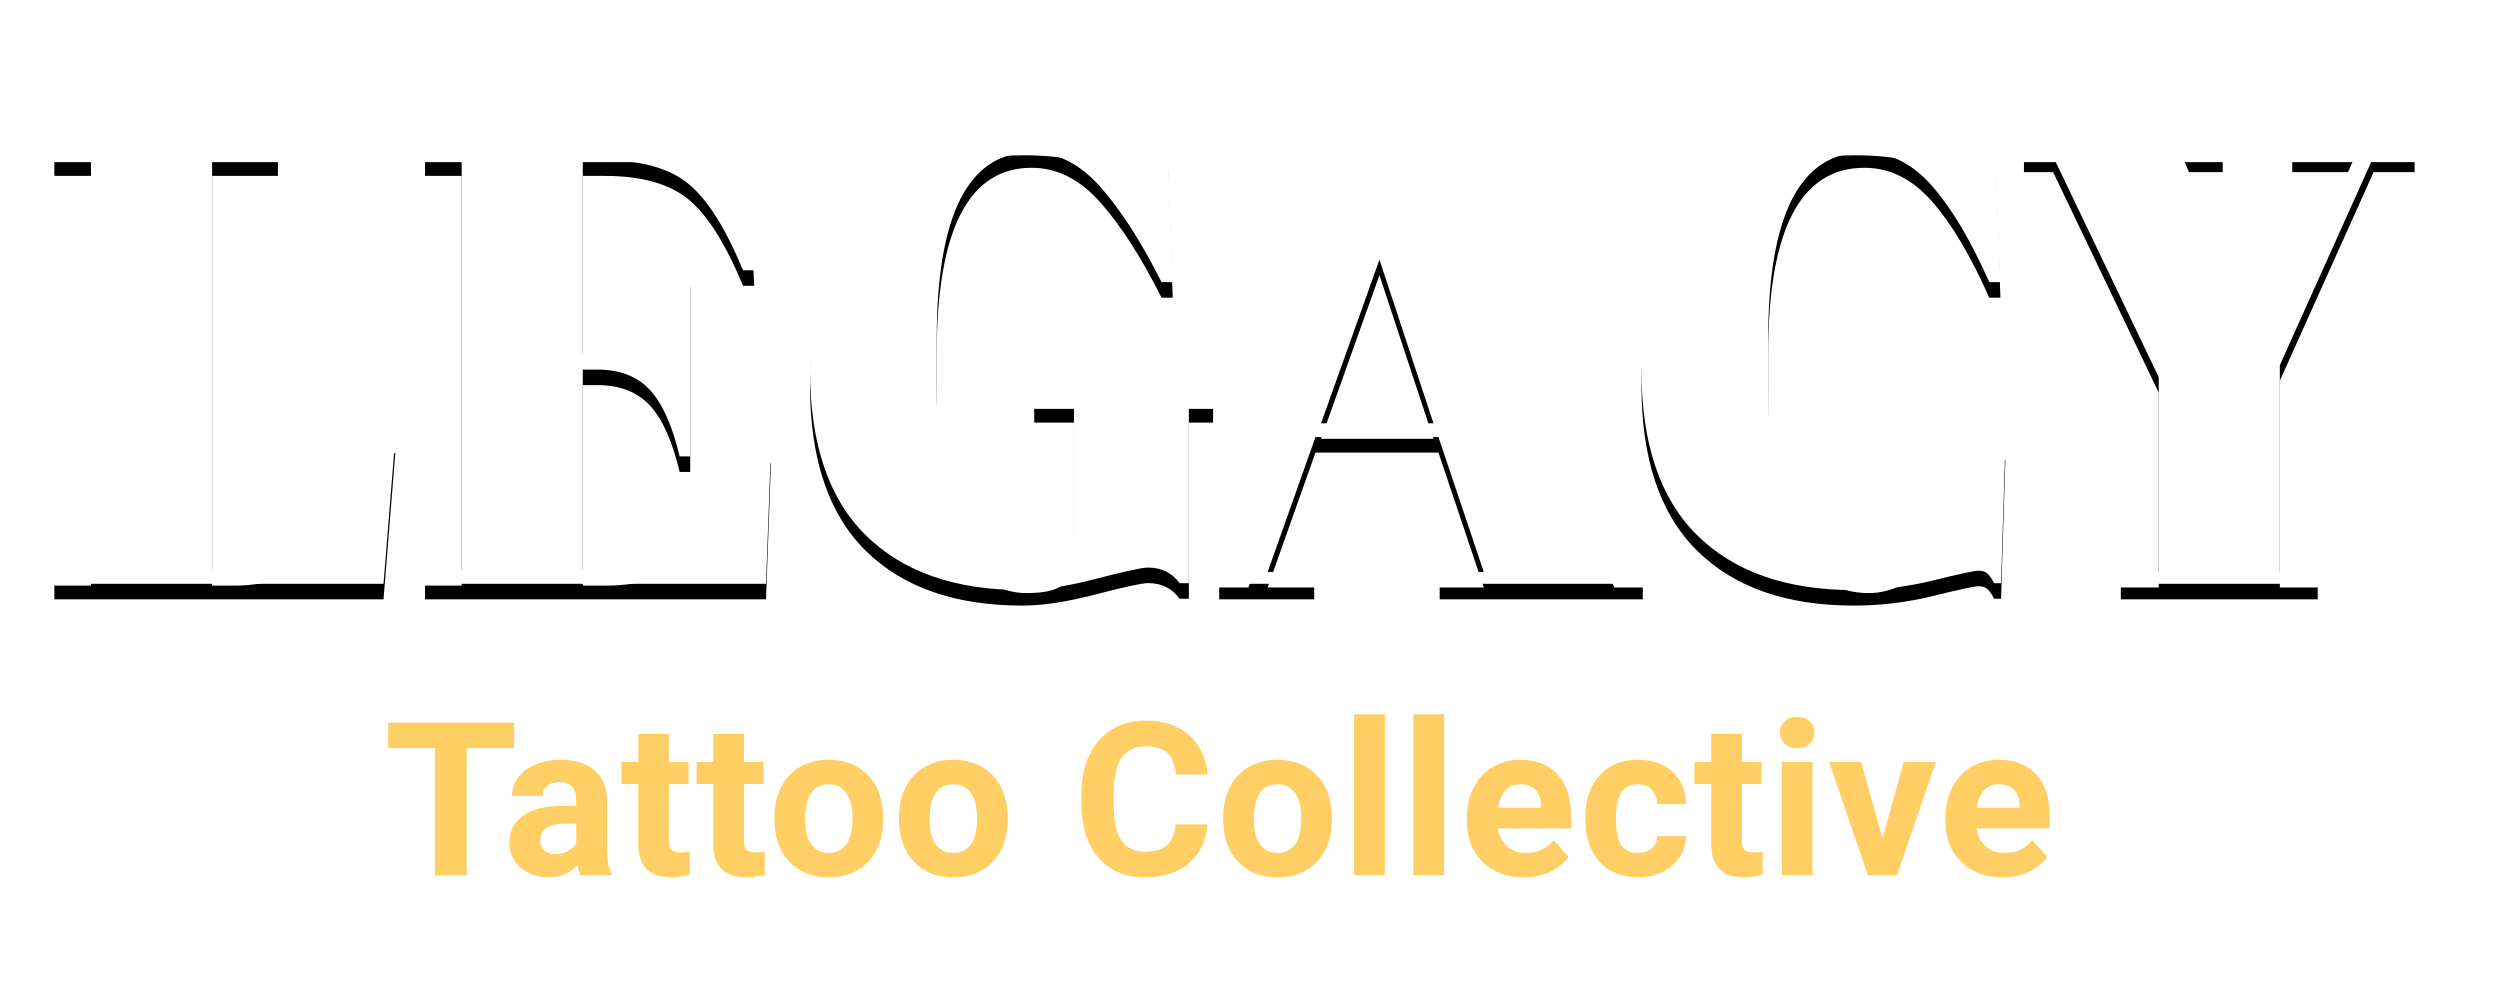 <?xml version="1.0" encoding="UTF-8"?>
<svg width="322px" height="129px" viewBox="0 0 322 129" version="1.1" xmlns="http://www.w3.org/2000/svg" xmlns:xlink="http://www.w3.org/1999/xlink">
    <!-- Generator: Sketch 63.1 (92452) - https://sketch.com -->
    <title>legacy-tattoo-main-logo__short</title>
    <desc>Created with Sketch.</desc>
    <defs>
        <path d="M49.397,75.196 L50.917,56.372 L49.237,56.372 C46.464,62.164 43.731,66.454 41.037,69.243 C38.344,72.031 34.731,73.426 30.198,73.426 L30.198,73.426 L27.318,73.426 L27.318,20.655 L35.798,20.655 L35.798,18.885 L7,18.885 L7,20.655 L11.72,20.655 L11.72,73.426 L7,73.426 L7,75.196 L49.397,75.196 Z M98.662,75.196 L99.302,57.659 L97.702,57.659 C96.422,62.271 94.062,66.052 90.622,69.001 C87.183,71.951 83.01,73.426 78.103,73.426 L78.103,73.426 L75.063,73.426 L75.063,47.603 L76.983,47.603 C79.81,47.603 82.036,48.461 83.663,50.178 C85.289,51.894 86.583,54.763 87.542,58.785 L87.542,58.785 L88.902,58.785 L88.902,34.974 L87.702,34.974 C87.009,38.191 85.809,40.752 84.103,42.656 C82.396,44.56 80.29,45.512 77.783,45.512 L77.783,45.512 L75.063,45.512 L75.063,20.655 L77.863,20.655 C82.61,20.655 86.209,21.66 88.662,23.671 C91.116,25.682 93.462,29.396 95.702,34.813 L95.702,34.813 L97.142,34.813 L96.342,18.885 L54.745,18.885 L54.745,20.655 L59.465,20.655 L59.465,73.426 L54.745,73.426 L54.745,75.196 L98.662,75.196 Z M131.688,76 C134.301,76 137.461,75.517 141.167,74.552 C144.873,73.587 147.1,73.104 147.847,73.104 C149.606,73.104 150.966,73.774 151.926,75.115 L151.926,75.115 L153.126,75.115 L153.126,52.43 L156.246,52.43 L156.246,50.66 L133.208,50.66 L133.208,52.43 L138.327,52.43 L138.327,68.036 C138.327,70.342 137.967,71.978 137.247,72.943 C136.527,73.908 134.861,74.391 132.248,74.391 C128.515,74.391 125.648,72.34 123.648,68.237 C121.649,64.135 120.649,58.061 120.649,50.017 L120.649,50.017 L120.649,43.662 C120.649,27.626 124.728,19.609 132.888,19.609 C136.141,19.609 139.087,21.097 141.727,24.074 C144.367,27.05 146.993,31.139 149.606,36.341 L149.606,36.341 L151.046,36.341 L150.406,18.885 L149.526,18.885 C149.206,19.475 148.913,19.89 148.646,20.132 C148.38,20.373 147.98,20.494 147.447,20.494 C146.913,20.494 145.007,20.078 141.727,19.247 C138.447,18.416 135.181,18 131.928,18 C123.502,18 116.796,20.574 111.809,25.723 C106.823,30.871 104.33,38.178 104.33,47.644 C104.33,57.109 106.716,64.202 111.489,68.921 C116.262,73.64 122.995,76 131.688,76 Z M169.274,75.196 L169.274,73.667 L163.274,73.667 L169.434,56.291 L185.272,56.291 L191.112,73.667 L185.432,73.667 L185.432,75.196 L211.59,75.196 L211.59,73.667 L207.911,73.667 L187.752,18.402 L181.193,18.402 L160.794,73.667 L157.034,73.667 L157.034,75.196 L169.274,75.196 Z M184.632,54.521 L170.153,54.521 L177.673,33.445 L184.632,54.521 Z M238.777,76 C242.243,76 245.656,75.584 249.016,74.753 C252.376,73.922 254.309,73.506 254.816,73.506 C255.322,73.506 255.709,73.627 255.976,73.868 C256.242,74.11 256.536,74.525 256.855,75.115 L256.855,75.115 L257.735,75.115 L258.295,57.176 L256.855,57.176 C251.949,68.653 246.563,74.391 240.697,74.391 C236.43,74.391 233.204,72.233 231.017,67.915 C228.831,63.598 227.738,57.632 227.738,50.017 L227.738,50.017 L227.738,43.662 C227.738,27.626 231.871,19.609 240.137,19.609 C243.39,19.609 246.283,21.043 248.816,23.913 C251.349,26.782 253.816,30.925 256.216,36.341 L256.216,36.341 L257.655,36.341 L257.015,18.885 L256.136,18.885 C255.816,19.475 255.522,19.89 255.256,20.132 C254.989,20.373 254.589,20.494 254.056,20.494 C253.522,20.494 251.696,20.078 248.576,19.247 C245.456,18.416 242.27,18 239.017,18 C230.591,18 223.885,20.574 218.898,25.723 C213.912,30.871 211.419,38.178 211.419,47.644 C211.419,57.109 213.805,64.202 218.578,68.921 C223.351,73.64 230.084,76 238.777,76 Z M298.521,75.196 L298.521,73.667 L293.641,73.667 L293.641,47.04 L305.72,20.172 L311,20.172 L311,18.885 L295.241,18.885 L295.241,20.172 L303.321,20.172 L291.961,45.351 L281.082,20.172 L286.282,20.172 L286.282,18.885 L260.684,18.885 L260.684,20.172 L264.444,20.172 L278.043,48.569 L278.043,73.667 L273.163,73.667 L273.163,75.196 L298.521,75.196 Z" id="path-1"></path>
        <filter x="-2.3%" y="-8.6%" width="104.6%" height="124.1%" filterUnits="objectBoundingBox" id="filter-2">
            <feOffset dx="0" dy="2" in="SourceAlpha" result="shadowOffsetOuter1"></feOffset>
            <feGaussianBlur stdDeviation="2" in="shadowOffsetOuter1" result="shadowBlurOuter1"></feGaussianBlur>
            <feColorMatrix values="0 0 0 0 0   0 0 0 0 0   0 0 0 0 0  0 0 0 0.5 0" type="matrix" in="shadowBlurOuter1"></feColorMatrix>
        </filter>
    </defs>
    <g id="legacy-tattoo-main-logo__short" stroke="none" stroke-width="1" fill="none" fill-rule="evenodd">
        <g id="LEGACY" fill-rule="nonzero">
            <use fill="black" fill-opacity="1" filter="url(#filter-2)" xlink:href="#path-1"></use>
            <use fill="#FFFFFF" xlink:href="#path-1"></use>
        </g>
        <path d="M60.118,112.73 L60.118,96.359 L66.216,96.359 L66.216,93.08 L50,93.08 L50,96.359 L56.016,96.359 L56.016,112.73 L60.118,112.73 Z M70.65,113 C72.181,113 73.425,112.474 74.382,111.421 C74.464,111.943 74.596,112.379 74.779,112.73 L74.779,112.73 L78.771,112.73 L78.771,112.501 C78.388,111.79 78.192,110.742 78.183,109.356 L78.183,109.356 L78.183,103.026 C78.183,101.389 77.648,100.118 76.577,99.214 C75.506,98.309 74.059,97.857 72.236,97.857 C71.032,97.857 69.948,98.062 68.982,98.471 C68.015,98.881 67.268,99.445 66.739,100.165 C66.211,100.885 65.946,101.668 65.946,102.513 L65.946,102.513 L69.898,102.513 C69.898,101.965 70.087,101.533 70.465,101.218 C70.843,100.903 71.365,100.746 72.031,100.746 C72.787,100.746 73.341,100.948 73.692,101.353 C74.043,101.758 74.218,102.298 74.218,102.972 L74.218,102.972 L74.218,103.809 L72.4,103.809 C70.203,103.818 68.524,104.237 67.361,105.064 C66.199,105.892 65.618,107.08 65.618,108.627 C65.618,109.887 66.094,110.931 67.047,111.758 C67.999,112.586 69.2,113 70.65,113 Z M71.511,110.017 C70.909,110.017 70.435,109.86 70.089,109.545 C69.743,109.23 69.57,108.83 69.57,108.344 L69.57,108.344 L69.583,108.114 C69.711,106.765 70.764,106.09 72.742,106.09 L72.742,106.09 L74.218,106.09 L74.218,108.6 C73.981,109.032 73.617,109.376 73.124,109.633 C72.632,109.889 72.094,110.017 71.511,110.017 Z M86.446,113 C87.266,113 88.063,112.883 88.838,112.649 L88.838,112.649 L88.838,109.693 C88.501,109.756 88.114,109.788 87.676,109.788 C87.084,109.788 86.683,109.671 86.473,109.437 C86.263,109.203 86.158,108.816 86.158,108.276 L86.158,108.276 L86.158,100.988 L88.688,100.988 L88.688,98.127 L86.158,98.127 L86.158,94.537 L82.207,94.537 L82.207,98.127 L80.047,98.127 L80.047,100.988 L82.207,100.988 L82.207,108.857 C82.262,111.619 83.675,113 86.446,113 Z M96.116,113 C96.936,113 97.734,112.883 98.509,112.649 L98.509,112.649 L98.509,109.693 C98.172,109.756 97.784,109.788 97.347,109.788 C96.754,109.788 96.353,109.671 96.143,109.437 C95.934,109.203 95.829,108.816 95.829,108.276 L95.829,108.276 L95.829,100.988 L98.358,100.988 L98.358,98.127 L95.829,98.127 L95.829,94.537 L91.878,94.537 L91.878,98.127 L89.717,98.127 L89.717,100.988 L91.878,100.988 L91.878,108.857 C91.932,111.619 93.345,113 96.116,113 Z M106.757,113 C108.89,113 110.59,112.323 111.857,110.969 C113.124,109.615 113.758,107.817 113.758,105.577 L113.758,105.577 L113.73,104.578 C113.585,102.509 112.88,100.871 111.618,99.666 C110.356,98.46 108.726,97.857 106.73,97.857 C105.326,97.857 104.094,98.168 103.032,98.789 C101.97,99.409 101.156,100.287 100.591,101.42 C100.026,102.554 99.743,103.845 99.743,105.294 L99.743,105.294 L99.743,105.469 C99.743,107.79 100.379,109.626 101.651,110.976 C102.922,112.325 104.625,113 106.757,113 Z M106.757,109.855 C105.773,109.855 105.017,109.489 104.488,108.755 C103.959,108.022 103.695,106.963 103.695,105.577 C103.695,104.021 103.959,102.871 104.488,102.129 C105.017,101.387 105.764,101.015 106.73,101.015 C107.705,101.015 108.462,101.389 109,102.136 C109.538,102.882 109.806,103.935 109.806,105.294 C109.806,106.886 109.538,108.045 109,108.769 C108.462,109.493 107.715,109.855 106.757,109.855 Z M122.799,113 C124.932,113 126.632,112.323 127.899,110.969 C129.166,109.615 129.8,107.817 129.8,105.577 L129.8,105.577 L129.772,104.578 C129.627,102.509 128.922,100.871 127.66,99.666 C126.398,98.46 124.768,97.857 122.772,97.857 C121.368,97.857 120.136,98.168 119.074,98.789 C118.012,99.409 117.198,100.287 116.633,101.42 C116.068,102.554 115.785,103.845 115.785,105.294 L115.785,105.294 L115.785,105.469 C115.785,107.79 116.421,109.626 117.693,110.976 C118.964,112.325 120.667,113 122.799,113 Z M122.799,109.855 C121.815,109.855 121.059,109.489 120.53,108.755 C120.001,108.022 119.737,106.963 119.737,105.577 C119.737,104.021 120.001,102.871 120.53,102.129 C121.059,101.387 121.806,101.015 122.772,101.015 C123.747,101.015 124.504,101.389 125.042,102.136 C125.58,102.882 125.848,103.935 125.848,105.294 C125.848,106.886 125.58,108.045 125.042,108.769 C124.504,109.493 123.757,109.855 122.799,109.855 Z M147.5,113 C149.834,113 151.714,112.393 153.14,111.178 C154.567,109.963 155.357,108.299 155.512,106.184 L155.512,106.184 L151.411,106.184 C151.32,107.381 150.962,108.265 150.337,108.836 C149.713,109.408 148.767,109.693 147.5,109.693 C146.097,109.693 145.069,109.203 144.417,108.222 C143.765,107.242 143.44,105.69 143.44,103.566 L143.44,103.566 L143.44,102.082 C143.458,100.048 143.806,98.548 144.486,97.581 C145.165,96.613 146.188,96.13 147.555,96.13 C148.813,96.13 149.749,96.415 150.365,96.987 C150.98,97.558 151.338,98.478 151.438,99.747 L151.438,99.747 L155.54,99.747 C155.321,97.551 154.51,95.846 153.106,94.632 C151.702,93.417 149.852,92.81 147.555,92.81 C145.896,92.81 144.44,93.194 143.187,93.964 C141.933,94.733 140.969,95.837 140.295,97.277 C139.62,98.717 139.283,100.381 139.283,102.271 L139.283,102.271 L139.283,103.472 C139.283,106.432 140.015,108.76 141.478,110.456 C142.941,112.152 144.948,113 147.5,113 Z M164.554,113 C166.687,113 168.387,112.323 169.654,110.969 C170.921,109.615 171.554,107.817 171.554,105.577 L171.554,105.577 L171.527,104.578 C171.381,102.509 170.677,100.871 169.415,99.666 C168.152,98.46 166.523,97.857 164.527,97.857 C163.123,97.857 161.89,98.168 160.828,98.789 C159.766,99.409 158.953,100.287 158.388,101.42 C157.823,102.554 157.54,103.845 157.54,105.294 L157.54,105.294 L157.54,105.469 C157.54,107.79 158.176,109.626 159.447,110.976 C160.719,112.325 162.421,113 164.554,113 Z M164.554,109.855 C163.57,109.855 162.813,109.489 162.284,108.755 C161.756,108.022 161.491,106.963 161.491,105.577 C161.491,104.021 161.756,102.871 162.284,102.129 C162.813,101.387 163.561,101.015 164.527,101.015 C165.502,101.015 166.259,101.389 166.796,102.136 C167.334,102.882 167.603,103.935 167.603,105.294 C167.603,106.886 167.334,108.045 166.796,108.769 C166.259,109.493 165.511,109.855 164.554,109.855 Z M178.367,112.73 L178.367,92 L174.402,92 L174.402,112.73 L178.367,112.73 Z M186.001,112.73 L186.001,92 L182.036,92 L182.036,112.73 L186.001,112.73 Z M196.273,113 C197.504,113 198.625,112.768 199.636,112.305 C200.648,111.842 201.45,111.196 202.043,110.368 L202.043,110.368 L200.101,108.222 C199.245,109.311 198.055,109.855 196.533,109.855 C195.548,109.855 194.735,109.567 194.092,108.992 C193.45,108.416 193.065,107.651 192.937,106.697 L192.937,106.697 L202.357,106.697 L202.357,105.105 C202.357,102.792 201.776,101.006 200.614,99.747 C199.452,98.487 197.859,97.857 195.836,97.857 C194.486,97.857 193.286,98.17 192.233,98.795 C191.18,99.421 190.366,100.311 189.792,101.468 C189.218,102.624 188.931,103.935 188.931,105.402 L188.931,105.402 L188.931,105.78 C188.931,107.966 189.612,109.716 190.975,111.03 C192.338,112.343 194.104,113 196.273,113 Z M198.474,104.039 L192.978,104.039 C193.115,103.067 193.427,102.32 193.915,101.798 C194.402,101.276 195.038,101.015 195.822,101.015 C196.66,101.015 197.308,101.252 197.763,101.724 C198.219,102.196 198.456,102.864 198.474,103.728 L198.474,103.728 L198.474,104.039 Z M211.03,113 C212.16,113 213.192,112.773 214.127,112.318 C215.061,111.864 215.797,111.225 216.335,110.402 C216.873,109.579 217.146,108.672 217.155,107.683 L217.155,107.683 L213.45,107.683 C213.432,108.339 213.195,108.866 212.739,109.262 C212.283,109.657 211.691,109.855 210.961,109.855 C210.013,109.855 209.307,109.527 208.842,108.87 C208.377,108.213 208.145,107.134 208.145,105.631 L208.145,105.631 L208.145,105.226 C208.145,103.742 208.38,102.669 208.849,102.007 C209.318,101.346 210.013,101.015 210.934,101.015 C211.682,101.015 212.283,101.252 212.739,101.724 C213.195,102.196 213.432,102.81 213.45,103.566 L213.45,103.566 L217.155,103.566 C217.137,101.839 216.569,100.455 215.453,99.416 C214.336,98.377 212.853,97.857 211.002,97.857 C208.888,97.857 207.224,98.528 206.012,99.868 C204.8,101.209 204.194,103.004 204.194,105.253 L204.194,105.253 L204.194,105.51 C204.194,107.849 204.804,109.682 206.026,111.009 C207.247,112.336 208.915,113 211.03,113 Z M224.638,113 C225.458,113 226.256,112.883 227.031,112.649 L227.031,112.649 L227.031,109.693 C226.694,109.756 226.306,109.788 225.869,109.788 C225.276,109.788 224.875,109.671 224.665,109.437 C224.456,109.203 224.351,108.816 224.351,108.276 L224.351,108.276 L224.351,100.988 L226.88,100.988 L226.88,98.127 L224.351,98.127 L224.351,94.537 L220.4,94.537 L220.4,98.127 L218.239,98.127 L218.239,100.988 L220.4,100.988 L220.4,108.857 C220.454,111.619 221.867,113 224.638,113 Z M231.478,96.373 C232.144,96.373 232.679,96.184 233.085,95.806 C233.491,95.428 233.693,94.942 233.693,94.348 C233.693,93.763 233.493,93.282 233.092,92.904 C232.691,92.526 232.153,92.337 231.478,92.337 C230.795,92.337 230.255,92.526 229.858,92.904 C229.462,93.282 229.264,93.763 229.264,94.348 C229.264,94.942 229.466,95.428 229.872,95.806 C230.278,96.184 230.813,96.373 231.478,96.373 Z M233.461,112.73 L233.461,98.127 L229.496,98.127 L229.496,112.73 L233.461,112.73 Z M244.348,112.73 L249.339,98.127 L245.21,98.127 L242.462,107.966 L239.713,98.127 L235.584,98.127 L240.575,112.73 L244.348,112.73 Z M257.916,113 C259.146,113 260.267,112.768 261.279,112.305 C262.291,111.842 263.093,111.196 263.686,110.368 L263.686,110.368 L261.744,108.222 C260.887,109.311 259.698,109.855 258.176,109.855 C257.191,109.855 256.378,109.567 255.735,108.992 C255.092,108.416 254.707,107.651 254.58,106.697 L254.58,106.697 L264,106.697 L264,105.105 C264,102.792 263.419,101.006 262.257,99.747 C261.095,98.487 259.502,97.857 257.478,97.857 C256.129,97.857 254.928,98.17 253.875,98.795 C252.823,99.421 252.009,100.311 251.435,101.468 C250.861,102.624 250.574,103.935 250.574,105.402 L250.574,105.402 L250.574,105.78 C250.574,107.966 251.255,109.716 252.618,111.03 C253.98,112.343 255.746,113 257.916,113 Z M260.117,104.039 L254.621,104.039 C254.757,103.067 255.07,102.32 255.557,101.798 C256.045,101.276 256.681,101.015 257.465,101.015 C258.303,101.015 258.95,101.252 259.406,101.724 C259.862,102.196 260.099,102.864 260.117,103.728 L260.117,103.728 L260.117,104.039 Z" id="TattooCollective" fill="#FFCF66" fill-rule="nonzero"></path>
    </g>
</svg>